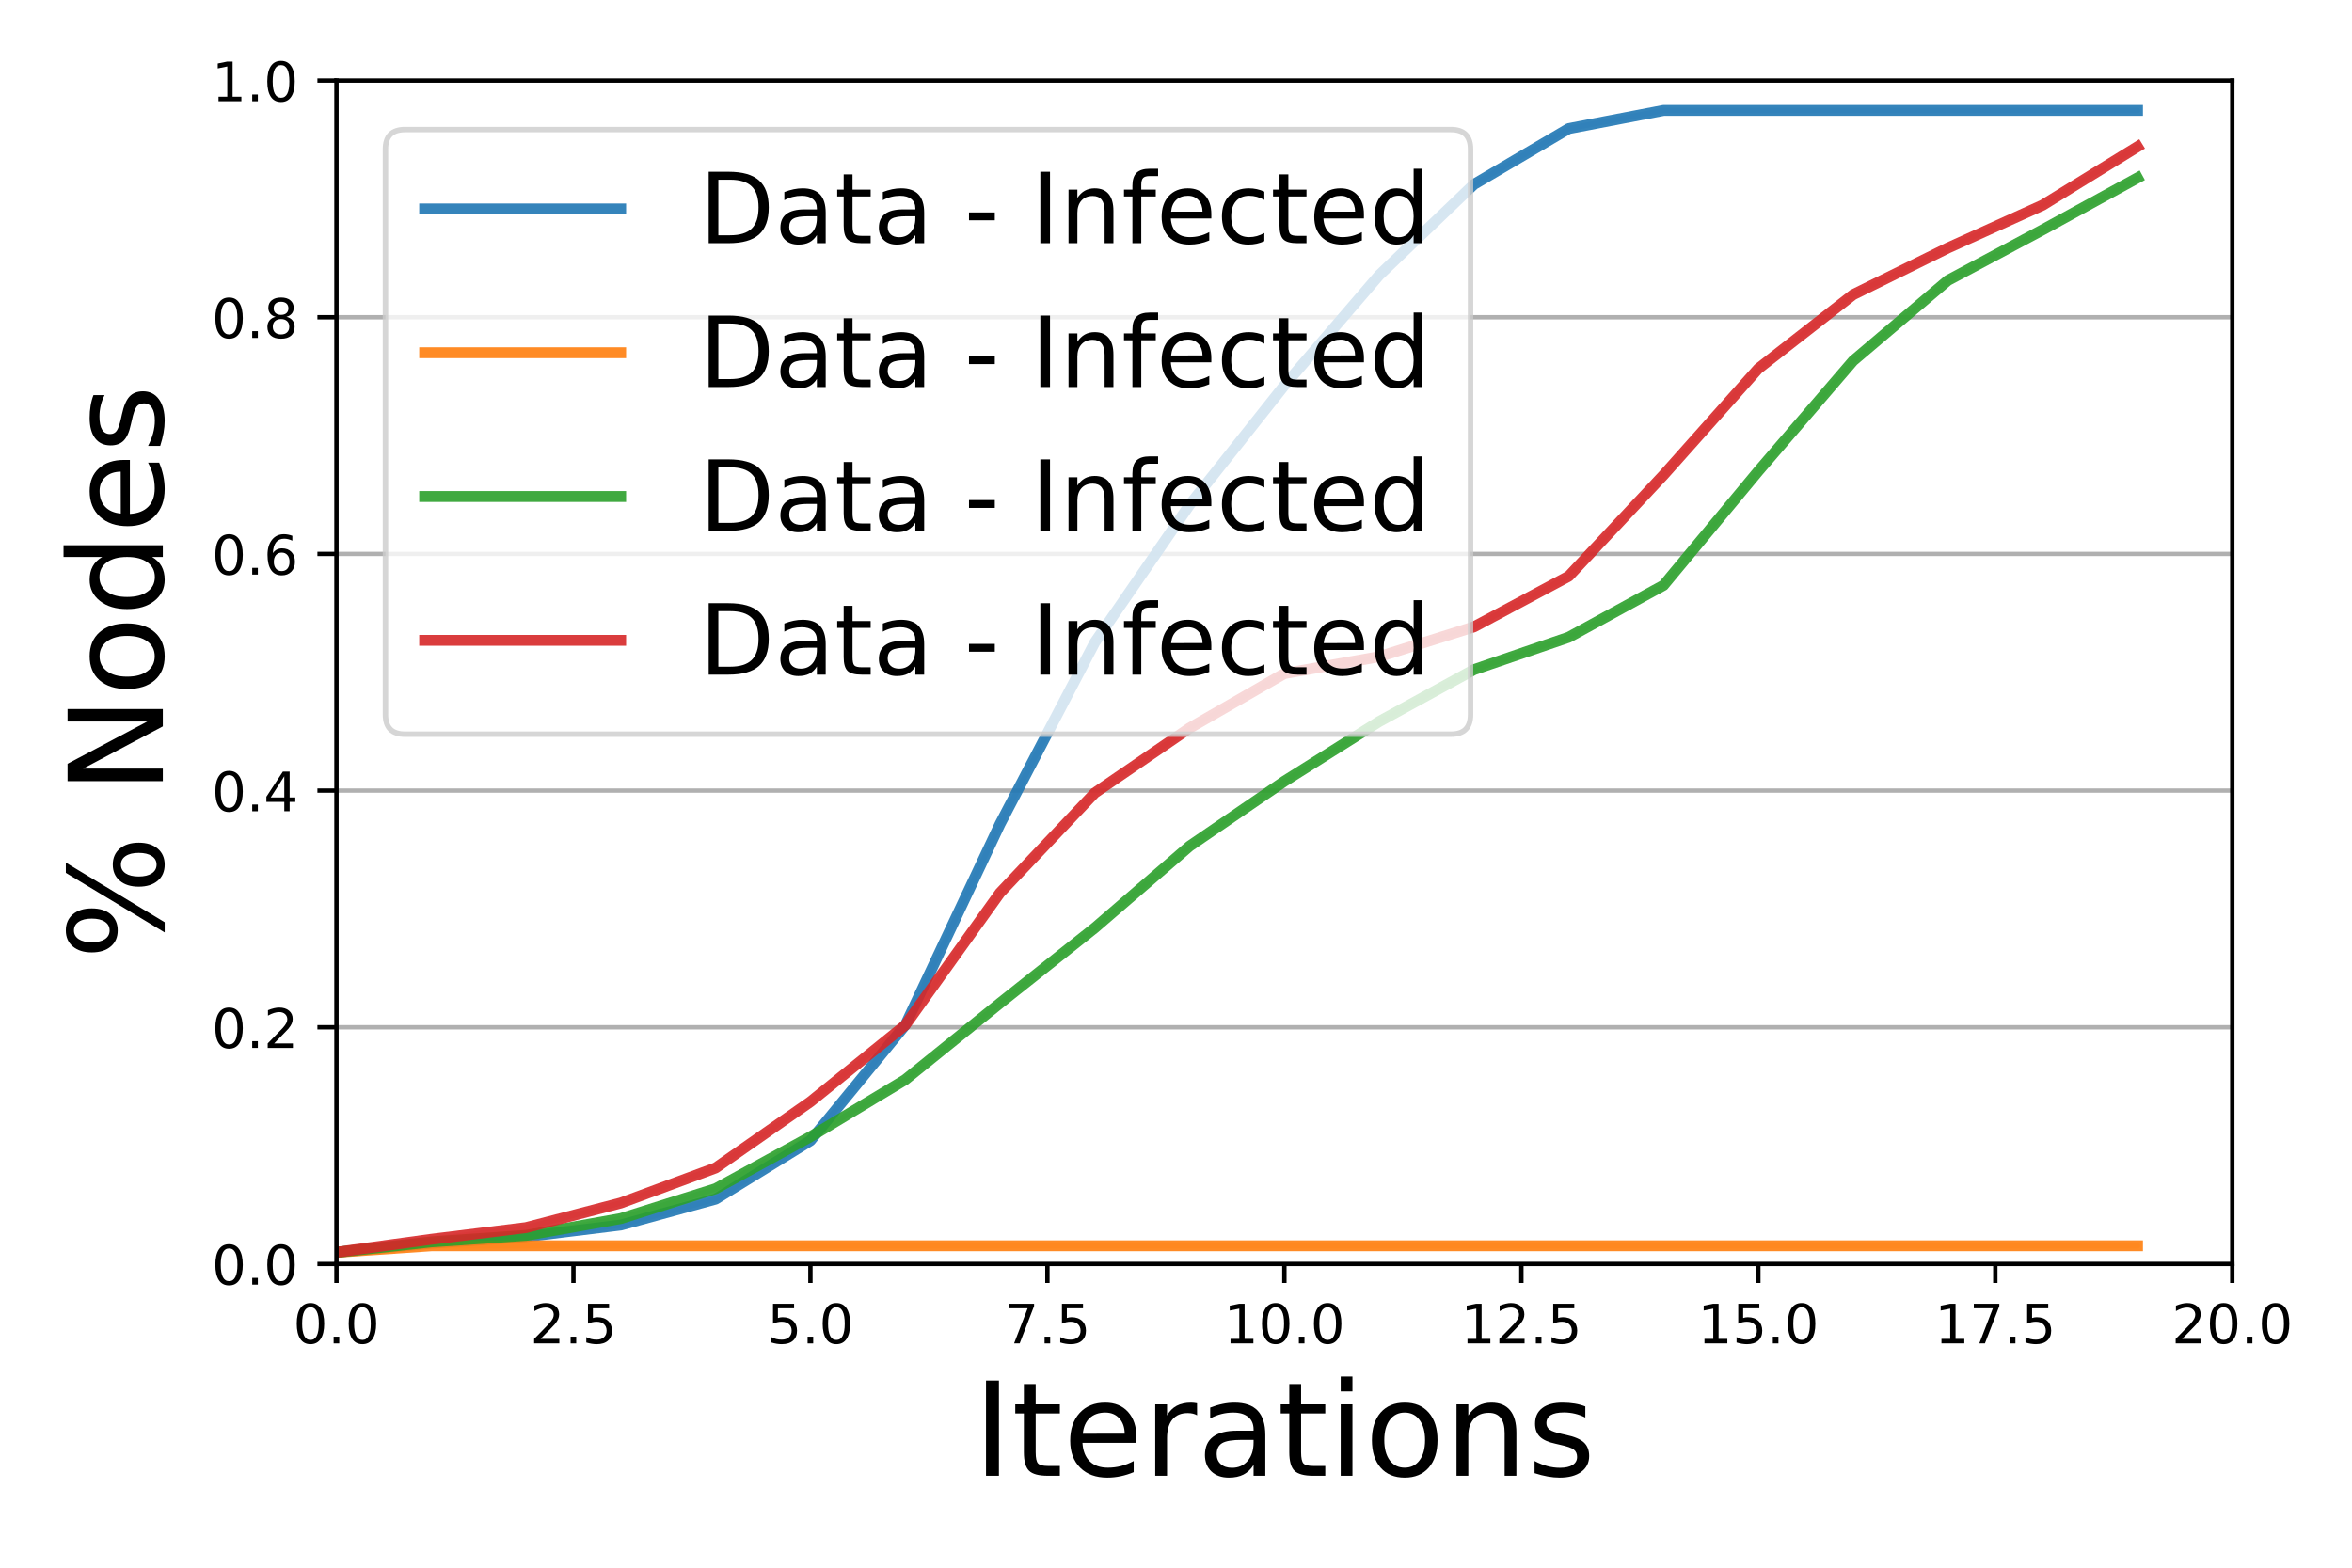 <?xml version="1.0" encoding="utf-8" standalone="no"?>
<!DOCTYPE svg PUBLIC "-//W3C//DTD SVG 1.1//EN"
  "http://www.w3.org/Graphics/SVG/1.1/DTD/svg11.dtd">
<!-- Created with matplotlib (https://matplotlib.org/) -->
<svg height="288pt" version="1.1" viewBox="0 0 432 288" width="432pt" xmlns="http://www.w3.org/2000/svg" xmlns:xlink="http://www.w3.org/1999/xlink">
 <defs>
  <style type="text/css">
*{stroke-linecap:butt;stroke-linejoin:round;}
  </style>
 </defs>
 <g id="figure_1">
  <g id="patch_1">
   <path d="M 0 288 
L 432 288 
L 432 0 
L 0 0 
z
" style="fill:#ffffff;"/>
  </g>
  <g id="axes_1">
   <g id="patch_2">
    <path d="M 61.8 232.2 
L 410.012 232.2 
L 410.012 14.8 
L 61.8 14.8 
z
" style="fill:#ffffff;"/>
   </g>
   <g id="PolyCollection_1">
    <defs>
     <path d="M 61.8 -57.945 
L 61.8 -57.945 
L 79.211 -59.614 
L 96.621 -60.806 
L 114.032 -62.951 
L 131.442 -67.719 
L 148.853 -78.446 
L 166.264 -99.661 
L 183.674 -136.61 
L 201.085 -169.983 
L 218.496 -195.251 
L 235.906 -217.181 
L 253.317 -237.443 
L 270.728 -254.13 
L 288.138 -264.38 
L 305.549 -267.717 
L 322.959 -267.717 
L 340.37 -267.717 
L 357.781 -267.717 
L 375.191 -267.717 
L 392.602 -267.717 
L 392.602 -267.717 
L 392.602 -267.717 
L 375.191 -267.717 
L 357.781 -267.717 
L 340.37 -267.717 
L 322.959 -267.717 
L 305.549 -267.717 
L 288.138 -264.38 
L 270.728 -254.13 
L 253.317 -237.443 
L 235.906 -217.181 
L 218.496 -195.251 
L 201.085 -169.983 
L 183.674 -136.61 
L 166.264 -99.661 
L 148.853 -78.446 
L 131.442 -67.719 
L 114.032 -62.951 
L 96.621 -60.806 
L 79.211 -59.614 
L 61.8 -57.945 
z
" id="m2b941074c7" style="stroke:#1f77b4;stroke-opacity:0.2;"/>
    </defs>
    <g clip-path="url(#pef846b3155)">
     <use style="fill:#1f77b4;fill-opacity:0.2;stroke:#1f77b4;stroke-opacity:0.2;" x="0" xlink:href="#m2b941074c7" y="288"/>
    </g>
   </g>
   <g id="PolyCollection_2">
    <defs>
     <path d="M 61.8 -57.945 
L 61.8 -57.945 
L 79.211 -59.137 
L 96.621 -59.137 
L 114.032 -59.137 
L 131.442 -59.137 
L 148.853 -59.137 
L 166.264 -59.137 
L 183.674 -59.137 
L 201.085 -59.137 
L 218.496 -59.137 
L 235.906 -59.137 
L 253.317 -59.137 
L 270.728 -59.137 
L 288.138 -59.137 
L 305.549 -59.137 
L 322.959 -59.137 
L 340.37 -59.137 
L 357.781 -59.137 
L 375.191 -59.137 
L 392.602 -59.137 
L 392.602 -59.137 
L 392.602 -59.137 
L 375.191 -59.137 
L 357.781 -59.137 
L 340.37 -59.137 
L 322.959 -59.137 
L 305.549 -59.137 
L 288.138 -59.137 
L 270.728 -59.137 
L 253.317 -59.137 
L 235.906 -59.137 
L 218.496 -59.137 
L 201.085 -59.137 
L 183.674 -59.137 
L 166.264 -59.137 
L 148.853 -59.137 
L 131.442 -59.137 
L 114.032 -59.137 
L 96.621 -59.137 
L 79.211 -59.137 
L 61.8 -57.945 
z
" id="me77e94f589" style="stroke:#ff7f0e;stroke-opacity:0.2;"/>
    </defs>
    <g clip-path="url(#pef846b3155)">
     <use style="fill:#ff7f0e;fill-opacity:0.2;stroke:#ff7f0e;stroke-opacity:0.2;" x="0" xlink:href="#me77e94f589" y="288"/>
    </g>
   </g>
   <g id="PolyCollection_3">
    <defs>
     <path d="M 61.8 -57.945 
L 61.8 -57.945 
L 79.211 -59.852 
L 96.621 -61.044 
L 114.032 -64.143 
L 131.442 -69.626 
L 148.853 -79.161 
L 166.264 -89.65 
L 183.674 -103.714 
L 201.085 -117.54 
L 218.496 -132.557 
L 235.906 -144.476 
L 253.317 -155.442 
L 270.728 -164.977 
L 288.138 -170.936 
L 305.549 -180.471 
L 322.959 -201.448 
L 340.37 -221.711 
L 357.781 -236.49 
L 375.191 -245.787 
L 392.602 -255.322 
L 392.602 -255.322 
L 392.602 -255.322 
L 375.191 -245.787 
L 357.781 -236.49 
L 340.37 -221.711 
L 322.959 -201.448 
L 305.549 -180.471 
L 288.138 -170.936 
L 270.728 -164.977 
L 253.317 -155.442 
L 235.906 -144.476 
L 218.496 -132.557 
L 201.085 -117.54 
L 183.674 -103.714 
L 166.264 -89.65 
L 148.853 -79.161 
L 131.442 -69.626 
L 114.032 -64.143 
L 96.621 -61.044 
L 79.211 -59.852 
L 61.8 -57.945 
z
" id="m7b06e2653d" style="stroke:#2ca02c;stroke-opacity:0.2;"/>
    </defs>
    <g clip-path="url(#pef846b3155)">
     <use style="fill:#2ca02c;fill-opacity:0.2;stroke:#2ca02c;stroke-opacity:0.2;" x="0" xlink:href="#m7b06e2653d" y="288"/>
    </g>
   </g>
   <g id="PolyCollection_4">
    <defs>
     <path d="M 61.8 -57.945 
L 61.8 -57.945 
L 79.211 -60.329 
L 96.621 -62.475 
L 114.032 -67.004 
L 131.442 -73.44 
L 148.853 -85.597 
L 166.264 -99.661 
L 183.674 -123.976 
L 201.085 -142.331 
L 218.496 -154.25 
L 235.906 -164.262 
L 253.317 -167.361 
L 270.728 -172.843 
L 288.138 -182.14 
L 305.549 -200.733 
L 322.959 -220.28 
L 340.37 -233.868 
L 357.781 -242.449 
L 375.191 -250.316 
L 392.602 -261.043 
L 392.602 -261.043 
L 392.602 -261.043 
L 375.191 -250.316 
L 357.781 -242.449 
L 340.37 -233.868 
L 322.959 -220.28 
L 305.549 -200.733 
L 288.138 -182.14 
L 270.728 -172.843 
L 253.317 -167.361 
L 235.906 -164.262 
L 218.496 -154.25 
L 201.085 -142.331 
L 183.674 -123.976 
L 166.264 -99.661 
L 148.853 -85.597 
L 131.442 -73.44 
L 114.032 -67.004 
L 96.621 -62.475 
L 79.211 -60.329 
L 61.8 -57.945 
z
" id="m5267ab7032" style="stroke:#d62728;stroke-opacity:0.2;"/>
    </defs>
    <g clip-path="url(#pef846b3155)">
     <use style="fill:#d62728;fill-opacity:0.2;stroke:#d62728;stroke-opacity:0.2;" x="0" xlink:href="#m5267ab7032" y="288"/>
    </g>
   </g>
   <g id="matplotlib.axis_1">
    <g id="xtick_1">
     <g id="line2d_1">
      <defs>
       <path d="M 0 0 
L 0 3.5 
" id="mf645e59e27" style="stroke:#000000;stroke-width:0.8;"/>
      </defs>
      <g>
       <use style="stroke:#000000;stroke-width:0.8;" x="61.8" xlink:href="#mf645e59e27" y="232.2"/>
      </g>
     </g>
     <g id="text_1">
      <!-- 0.0 -->
      <defs>
       <path d="M 31.781 66.406 
Q 24.172 66.406 20.328 58.906 
Q 16.5 51.422 16.5 36.375 
Q 16.5 21.391 20.328 13.891 
Q 24.172 6.391 31.781 6.391 
Q 39.453 6.391 43.281 13.891 
Q 47.125 21.391 47.125 36.375 
Q 47.125 51.422 43.281 58.906 
Q 39.453 66.406 31.781 66.406 
z
M 31.781 74.219 
Q 44.047 74.219 50.516 64.516 
Q 56.984 54.828 56.984 36.375 
Q 56.984 17.969 50.516 8.266 
Q 44.047 -1.422 31.781 -1.422 
Q 19.531 -1.422 13.062 8.266 
Q 6.594 17.969 6.594 36.375 
Q 6.594 54.828 13.062 64.516 
Q 19.531 74.219 31.781 74.219 
z
" id="DejaVuSans-48"/>
       <path d="M 10.688 12.406 
L 21 12.406 
L 21 0 
L 10.688 0 
z
" id="DejaVuSans-46"/>
      </defs>
      <g transform="translate(53.848 246.798)scale(0.1 -0.1)">
       <use xlink:href="#DejaVuSans-48"/>
       <use x="63.623" xlink:href="#DejaVuSans-46"/>
       <use x="95.41" xlink:href="#DejaVuSans-48"/>
      </g>
     </g>
    </g>
    <g id="xtick_2">
     <g id="line2d_2">
      <g>
       <use style="stroke:#000000;stroke-width:0.8;" x="105.327" xlink:href="#mf645e59e27" y="232.2"/>
      </g>
     </g>
     <g id="text_2">
      <!-- 2.5 -->
      <defs>
       <path d="M 19.188 8.297 
L 53.609 8.297 
L 53.609 0 
L 7.328 0 
L 7.328 8.297 
Q 12.938 14.109 22.625 23.891 
Q 32.328 33.688 34.812 36.531 
Q 39.547 41.844 41.422 45.531 
Q 43.312 49.219 43.312 52.781 
Q 43.312 58.594 39.234 62.25 
Q 35.156 65.922 28.609 65.922 
Q 23.969 65.922 18.812 64.312 
Q 13.672 62.703 7.812 59.422 
L 7.812 69.391 
Q 13.766 71.781 18.938 73 
Q 24.125 74.219 28.422 74.219 
Q 39.75 74.219 46.484 68.547 
Q 53.219 62.891 53.219 53.422 
Q 53.219 48.922 51.531 44.891 
Q 49.859 40.875 45.406 35.406 
Q 44.188 33.984 37.641 27.219 
Q 31.109 20.453 19.188 8.297 
z
" id="DejaVuSans-50"/>
       <path d="M 10.797 72.906 
L 49.516 72.906 
L 49.516 64.594 
L 19.828 64.594 
L 19.828 46.734 
Q 21.969 47.469 24.109 47.828 
Q 26.266 48.188 28.422 48.188 
Q 40.625 48.188 47.75 41.5 
Q 54.891 34.812 54.891 23.391 
Q 54.891 11.625 47.562 5.094 
Q 40.234 -1.422 26.906 -1.422 
Q 22.312 -1.422 17.547 -0.641 
Q 12.797 0.141 7.719 1.703 
L 7.719 11.625 
Q 12.109 9.234 16.797 8.062 
Q 21.484 6.891 26.703 6.891 
Q 35.156 6.891 40.078 11.328 
Q 45.016 15.766 45.016 23.391 
Q 45.016 31 40.078 35.438 
Q 35.156 39.891 26.703 39.891 
Q 22.75 39.891 18.812 39.016 
Q 14.891 38.141 10.797 36.281 
z
" id="DejaVuSans-53"/>
      </defs>
      <g transform="translate(97.375 246.798)scale(0.1 -0.1)">
       <use xlink:href="#DejaVuSans-50"/>
       <use x="63.623" xlink:href="#DejaVuSans-46"/>
       <use x="95.41" xlink:href="#DejaVuSans-53"/>
      </g>
     </g>
    </g>
    <g id="xtick_3">
     <g id="line2d_3">
      <g>
       <use style="stroke:#000000;stroke-width:0.8;" x="148.853" xlink:href="#mf645e59e27" y="232.2"/>
      </g>
     </g>
     <g id="text_3">
      <!-- 5.0 -->
      <g transform="translate(140.902 246.798)scale(0.1 -0.1)">
       <use xlink:href="#DejaVuSans-53"/>
       <use x="63.623" xlink:href="#DejaVuSans-46"/>
       <use x="95.41" xlink:href="#DejaVuSans-48"/>
      </g>
     </g>
    </g>
    <g id="xtick_4">
     <g id="line2d_4">
      <g>
       <use style="stroke:#000000;stroke-width:0.8;" x="192.38" xlink:href="#mf645e59e27" y="232.2"/>
      </g>
     </g>
     <g id="text_4">
      <!-- 7.5 -->
      <defs>
       <path d="M 8.203 72.906 
L 55.078 72.906 
L 55.078 68.703 
L 28.609 0 
L 18.312 0 
L 43.219 64.594 
L 8.203 64.594 
z
" id="DejaVuSans-55"/>
      </defs>
      <g transform="translate(184.428 246.798)scale(0.1 -0.1)">
       <use xlink:href="#DejaVuSans-55"/>
       <use x="63.623" xlink:href="#DejaVuSans-46"/>
       <use x="95.41" xlink:href="#DejaVuSans-53"/>
      </g>
     </g>
    </g>
    <g id="xtick_5">
     <g id="line2d_5">
      <g>
       <use style="stroke:#000000;stroke-width:0.8;" x="235.906" xlink:href="#mf645e59e27" y="232.2"/>
      </g>
     </g>
     <g id="text_5">
      <!-- 10.0 -->
      <defs>
       <path d="M 12.406 8.297 
L 28.516 8.297 
L 28.516 63.922 
L 10.984 60.406 
L 10.984 69.391 
L 28.422 72.906 
L 38.281 72.906 
L 38.281 8.297 
L 54.391 8.297 
L 54.391 0 
L 12.406 0 
z
" id="DejaVuSans-49"/>
      </defs>
      <g transform="translate(224.773 246.798)scale(0.1 -0.1)">
       <use xlink:href="#DejaVuSans-49"/>
       <use x="63.623" xlink:href="#DejaVuSans-48"/>
       <use x="127.246" xlink:href="#DejaVuSans-46"/>
       <use x="159.033" xlink:href="#DejaVuSans-48"/>
      </g>
     </g>
    </g>
    <g id="xtick_6">
     <g id="line2d_6">
      <g>
       <use style="stroke:#000000;stroke-width:0.8;" x="279.433" xlink:href="#mf645e59e27" y="232.2"/>
      </g>
     </g>
     <g id="text_6">
      <!-- 12.5 -->
      <g transform="translate(268.3 246.798)scale(0.1 -0.1)">
       <use xlink:href="#DejaVuSans-49"/>
       <use x="63.623" xlink:href="#DejaVuSans-50"/>
       <use x="127.246" xlink:href="#DejaVuSans-46"/>
       <use x="159.033" xlink:href="#DejaVuSans-53"/>
      </g>
     </g>
    </g>
    <g id="xtick_7">
     <g id="line2d_7">
      <g>
       <use style="stroke:#000000;stroke-width:0.8;" x="322.959" xlink:href="#mf645e59e27" y="232.2"/>
      </g>
     </g>
     <g id="text_7">
      <!-- 15.0 -->
      <g transform="translate(311.827 246.798)scale(0.1 -0.1)">
       <use xlink:href="#DejaVuSans-49"/>
       <use x="63.623" xlink:href="#DejaVuSans-53"/>
       <use x="127.246" xlink:href="#DejaVuSans-46"/>
       <use x="159.033" xlink:href="#DejaVuSans-48"/>
      </g>
     </g>
    </g>
    <g id="xtick_8">
     <g id="line2d_8">
      <g>
       <use style="stroke:#000000;stroke-width:0.8;" x="366.486" xlink:href="#mf645e59e27" y="232.2"/>
      </g>
     </g>
     <g id="text_8">
      <!-- 17.5 -->
      <g transform="translate(355.353 246.798)scale(0.1 -0.1)">
       <use xlink:href="#DejaVuSans-49"/>
       <use x="63.623" xlink:href="#DejaVuSans-55"/>
       <use x="127.246" xlink:href="#DejaVuSans-46"/>
       <use x="159.033" xlink:href="#DejaVuSans-53"/>
      </g>
     </g>
    </g>
    <g id="xtick_9">
     <g id="line2d_9">
      <g>
       <use style="stroke:#000000;stroke-width:0.8;" x="410.012" xlink:href="#mf645e59e27" y="232.2"/>
      </g>
     </g>
     <g id="text_9">
      <!-- 20.0 -->
      <g transform="translate(398.88 246.798)scale(0.1 -0.1)">
       <use xlink:href="#DejaVuSans-50"/>
       <use x="63.623" xlink:href="#DejaVuSans-48"/>
       <use x="127.246" xlink:href="#DejaVuSans-46"/>
       <use x="159.033" xlink:href="#DejaVuSans-48"/>
      </g>
     </g>
    </g>
    <g id="text_10">
     <!-- Iterations -->
     <defs>
      <path d="M 9.812 72.906 
L 19.672 72.906 
L 19.672 0 
L 9.812 0 
z
" id="DejaVuSans-73"/>
      <path d="M 18.312 70.219 
L 18.312 54.688 
L 36.812 54.688 
L 36.812 47.703 
L 18.312 47.703 
L 18.312 18.016 
Q 18.312 11.328 20.141 9.422 
Q 21.969 7.516 27.594 7.516 
L 36.812 7.516 
L 36.812 0 
L 27.594 0 
Q 17.188 0 13.234 3.875 
Q 9.281 7.766 9.281 18.016 
L 9.281 47.703 
L 2.688 47.703 
L 2.688 54.688 
L 9.281 54.688 
L 9.281 70.219 
z
" id="DejaVuSans-116"/>
      <path d="M 56.203 29.594 
L 56.203 25.203 
L 14.891 25.203 
Q 15.484 15.922 20.484 11.062 
Q 25.484 6.203 34.422 6.203 
Q 39.594 6.203 44.453 7.469 
Q 49.312 8.734 54.109 11.281 
L 54.109 2.781 
Q 49.266 0.734 44.188 -0.344 
Q 39.109 -1.422 33.891 -1.422 
Q 20.797 -1.422 13.156 6.188 
Q 5.516 13.812 5.516 26.812 
Q 5.516 40.234 12.766 48.109 
Q 20.016 56 32.328 56 
Q 43.359 56 49.781 48.891 
Q 56.203 41.797 56.203 29.594 
z
M 47.219 32.234 
Q 47.125 39.594 43.094 43.984 
Q 39.062 48.391 32.422 48.391 
Q 24.906 48.391 20.391 44.141 
Q 15.875 39.891 15.188 32.172 
z
" id="DejaVuSans-101"/>
      <path d="M 41.109 46.297 
Q 39.594 47.172 37.812 47.578 
Q 36.031 48 33.891 48 
Q 26.266 48 22.188 43.047 
Q 18.109 38.094 18.109 28.812 
L 18.109 0 
L 9.078 0 
L 9.078 54.688 
L 18.109 54.688 
L 18.109 46.188 
Q 20.953 51.172 25.484 53.578 
Q 30.031 56 36.531 56 
Q 37.453 56 38.578 55.875 
Q 39.703 55.766 41.062 55.516 
z
" id="DejaVuSans-114"/>
      <path d="M 34.281 27.484 
Q 23.391 27.484 19.188 25 
Q 14.984 22.516 14.984 16.5 
Q 14.984 11.719 18.141 8.906 
Q 21.297 6.109 26.703 6.109 
Q 34.188 6.109 38.703 11.406 
Q 43.219 16.703 43.219 25.484 
L 43.219 27.484 
z
M 52.203 31.203 
L 52.203 0 
L 43.219 0 
L 43.219 8.297 
Q 40.141 3.328 35.547 0.953 
Q 30.953 -1.422 24.312 -1.422 
Q 15.922 -1.422 10.953 3.297 
Q 6 8.016 6 15.922 
Q 6 25.141 12.172 29.828 
Q 18.359 34.516 30.609 34.516 
L 43.219 34.516 
L 43.219 35.406 
Q 43.219 41.609 39.141 45 
Q 35.062 48.391 27.688 48.391 
Q 23 48.391 18.547 47.266 
Q 14.109 46.141 10.016 43.891 
L 10.016 52.203 
Q 14.938 54.109 19.578 55.047 
Q 24.219 56 28.609 56 
Q 40.484 56 46.344 49.844 
Q 52.203 43.703 52.203 31.203 
z
" id="DejaVuSans-97"/>
      <path d="M 9.422 54.688 
L 18.406 54.688 
L 18.406 0 
L 9.422 0 
z
M 9.422 75.984 
L 18.406 75.984 
L 18.406 64.594 
L 9.422 64.594 
z
" id="DejaVuSans-105"/>
      <path d="M 30.609 48.391 
Q 23.391 48.391 19.188 42.75 
Q 14.984 37.109 14.984 27.297 
Q 14.984 17.484 19.156 11.844 
Q 23.344 6.203 30.609 6.203 
Q 37.797 6.203 41.984 11.859 
Q 46.188 17.531 46.188 27.297 
Q 46.188 37.016 41.984 42.703 
Q 37.797 48.391 30.609 48.391 
z
M 30.609 56 
Q 42.328 56 49.016 48.375 
Q 55.719 40.766 55.719 27.297 
Q 55.719 13.875 49.016 6.219 
Q 42.328 -1.422 30.609 -1.422 
Q 18.844 -1.422 12.172 6.219 
Q 5.516 13.875 5.516 27.297 
Q 5.516 40.766 12.172 48.375 
Q 18.844 56 30.609 56 
z
" id="DejaVuSans-111"/>
      <path d="M 54.891 33.016 
L 54.891 0 
L 45.906 0 
L 45.906 32.719 
Q 45.906 40.484 42.875 44.328 
Q 39.844 48.188 33.797 48.188 
Q 26.516 48.188 22.312 43.547 
Q 18.109 38.922 18.109 30.906 
L 18.109 0 
L 9.078 0 
L 9.078 54.688 
L 18.109 54.688 
L 18.109 46.188 
Q 21.344 51.125 25.703 53.562 
Q 30.078 56 35.797 56 
Q 45.219 56 50.047 50.172 
Q 54.891 44.344 54.891 33.016 
z
" id="DejaVuSans-110"/>
      <path d="M 44.281 53.078 
L 44.281 44.578 
Q 40.484 46.531 36.375 47.5 
Q 32.281 48.484 27.875 48.484 
Q 21.188 48.484 17.844 46.438 
Q 14.5 44.391 14.5 40.281 
Q 14.5 37.156 16.891 35.375 
Q 19.281 33.594 26.516 31.984 
L 29.594 31.297 
Q 39.156 29.25 43.188 25.516 
Q 47.219 21.781 47.219 15.094 
Q 47.219 7.469 41.188 3.016 
Q 35.156 -1.422 24.609 -1.422 
Q 20.219 -1.422 15.453 -0.562 
Q 10.688 0.297 5.422 2 
L 5.422 11.281 
Q 10.406 8.688 15.234 7.391 
Q 20.062 6.109 24.812 6.109 
Q 31.156 6.109 34.562 8.281 
Q 37.984 10.453 37.984 14.406 
Q 37.984 18.062 35.516 20.016 
Q 33.062 21.969 24.703 23.781 
L 21.578 24.516 
Q 13.234 26.266 9.516 29.906 
Q 5.812 33.547 5.812 39.891 
Q 5.812 47.609 11.281 51.797 
Q 16.75 56 26.812 56 
Q 31.781 56 36.172 55.266 
Q 40.578 54.547 44.281 53.078 
z
" id="DejaVuSans-115"/>
     </defs>
     <g transform="translate(178.754 271.114)scale(0.24 -0.24)">
      <use xlink:href="#DejaVuSans-73"/>
      <use x="29.492" xlink:href="#DejaVuSans-116"/>
      <use x="68.701" xlink:href="#DejaVuSans-101"/>
      <use x="130.225" xlink:href="#DejaVuSans-114"/>
      <use x="171.338" xlink:href="#DejaVuSans-97"/>
      <use x="232.617" xlink:href="#DejaVuSans-116"/>
      <use x="271.826" xlink:href="#DejaVuSans-105"/>
      <use x="299.609" xlink:href="#DejaVuSans-111"/>
      <use x="360.791" xlink:href="#DejaVuSans-110"/>
      <use x="424.17" xlink:href="#DejaVuSans-115"/>
     </g>
    </g>
   </g>
   <g id="matplotlib.axis_2">
    <g id="ytick_1">
     <g id="line2d_10">
      <path clip-path="url(#pef846b3155)" d="M 61.8 232.2 
L 410.012 232.2 
" style="fill:none;stroke:#b0b0b0;stroke-linecap:square;stroke-width:0.8;"/>
     </g>
     <g id="line2d_11">
      <defs>
       <path d="M 0 0 
L -3.5 0 
" id="ma776e16dec" style="stroke:#000000;stroke-width:0.8;"/>
      </defs>
      <g>
       <use style="stroke:#000000;stroke-width:0.8;" x="61.8" xlink:href="#ma776e16dec" y="232.2"/>
      </g>
     </g>
     <g id="text_11">
      <!-- 0.0 -->
      <g transform="translate(38.897 235.999)scale(0.1 -0.1)">
       <use xlink:href="#DejaVuSans-48"/>
       <use x="63.623" xlink:href="#DejaVuSans-46"/>
       <use x="95.41" xlink:href="#DejaVuSans-48"/>
      </g>
     </g>
    </g>
    <g id="ytick_2">
     <g id="line2d_12">
      <path clip-path="url(#pef846b3155)" d="M 61.8 188.72 
L 410.012 188.72 
" style="fill:none;stroke:#b0b0b0;stroke-linecap:square;stroke-width:0.8;"/>
     </g>
     <g id="line2d_13">
      <g>
       <use style="stroke:#000000;stroke-width:0.8;" x="61.8" xlink:href="#ma776e16dec" y="188.72"/>
      </g>
     </g>
     <g id="text_12">
      <!-- 0.2 -->
      <g transform="translate(38.897 192.519)scale(0.1 -0.1)">
       <use xlink:href="#DejaVuSans-48"/>
       <use x="63.623" xlink:href="#DejaVuSans-46"/>
       <use x="95.41" xlink:href="#DejaVuSans-50"/>
      </g>
     </g>
    </g>
    <g id="ytick_3">
     <g id="line2d_14">
      <path clip-path="url(#pef846b3155)" d="M 61.8 145.24 
L 410.012 145.24 
" style="fill:none;stroke:#b0b0b0;stroke-linecap:square;stroke-width:0.8;"/>
     </g>
     <g id="line2d_15">
      <g>
       <use style="stroke:#000000;stroke-width:0.8;" x="61.8" xlink:href="#ma776e16dec" y="145.24"/>
      </g>
     </g>
     <g id="text_13">
      <!-- 0.4 -->
      <defs>
       <path d="M 37.797 64.312 
L 12.891 25.391 
L 37.797 25.391 
z
M 35.203 72.906 
L 47.609 72.906 
L 47.609 25.391 
L 58.016 25.391 
L 58.016 17.188 
L 47.609 17.188 
L 47.609 0 
L 37.797 0 
L 37.797 17.188 
L 4.891 17.188 
L 4.891 26.703 
z
" id="DejaVuSans-52"/>
      </defs>
      <g transform="translate(38.897 149.039)scale(0.1 -0.1)">
       <use xlink:href="#DejaVuSans-48"/>
       <use x="63.623" xlink:href="#DejaVuSans-46"/>
       <use x="95.41" xlink:href="#DejaVuSans-52"/>
      </g>
     </g>
    </g>
    <g id="ytick_4">
     <g id="line2d_16">
      <path clip-path="url(#pef846b3155)" d="M 61.8 101.76 
L 410.012 101.76 
" style="fill:none;stroke:#b0b0b0;stroke-linecap:square;stroke-width:0.8;"/>
     </g>
     <g id="line2d_17">
      <g>
       <use style="stroke:#000000;stroke-width:0.8;" x="61.8" xlink:href="#ma776e16dec" y="101.76"/>
      </g>
     </g>
     <g id="text_14">
      <!-- 0.6 -->
      <defs>
       <path d="M 33.016 40.375 
Q 26.375 40.375 22.484 35.828 
Q 18.609 31.297 18.609 23.391 
Q 18.609 15.531 22.484 10.953 
Q 26.375 6.391 33.016 6.391 
Q 39.656 6.391 43.531 10.953 
Q 47.406 15.531 47.406 23.391 
Q 47.406 31.297 43.531 35.828 
Q 39.656 40.375 33.016 40.375 
z
M 52.594 71.297 
L 52.594 62.312 
Q 48.875 64.062 45.094 64.984 
Q 41.312 65.922 37.594 65.922 
Q 27.828 65.922 22.672 59.328 
Q 17.531 52.734 16.797 39.406 
Q 19.672 43.656 24.016 45.922 
Q 28.375 48.188 33.594 48.188 
Q 44.578 48.188 50.953 41.516 
Q 57.328 34.859 57.328 23.391 
Q 57.328 12.156 50.688 5.359 
Q 44.047 -1.422 33.016 -1.422 
Q 20.359 -1.422 13.672 8.266 
Q 6.984 17.969 6.984 36.375 
Q 6.984 53.656 15.188 63.938 
Q 23.391 74.219 37.203 74.219 
Q 40.922 74.219 44.703 73.484 
Q 48.484 72.75 52.594 71.297 
z
" id="DejaVuSans-54"/>
      </defs>
      <g transform="translate(38.897 105.559)scale(0.1 -0.1)">
       <use xlink:href="#DejaVuSans-48"/>
       <use x="63.623" xlink:href="#DejaVuSans-46"/>
       <use x="95.41" xlink:href="#DejaVuSans-54"/>
      </g>
     </g>
    </g>
    <g id="ytick_5">
     <g id="line2d_18">
      <path clip-path="url(#pef846b3155)" d="M 61.8 58.28 
L 410.012 58.28 
" style="fill:none;stroke:#b0b0b0;stroke-linecap:square;stroke-width:0.8;"/>
     </g>
     <g id="line2d_19">
      <g>
       <use style="stroke:#000000;stroke-width:0.8;" x="61.8" xlink:href="#ma776e16dec" y="58.28"/>
      </g>
     </g>
     <g id="text_15">
      <!-- 0.8 -->
      <defs>
       <path d="M 31.781 34.625 
Q 24.75 34.625 20.719 30.859 
Q 16.703 27.094 16.703 20.516 
Q 16.703 13.922 20.719 10.156 
Q 24.75 6.391 31.781 6.391 
Q 38.812 6.391 42.859 10.172 
Q 46.922 13.969 46.922 20.516 
Q 46.922 27.094 42.891 30.859 
Q 38.875 34.625 31.781 34.625 
z
M 21.922 38.812 
Q 15.578 40.375 12.031 44.719 
Q 8.5 49.078 8.5 55.328 
Q 8.5 64.062 14.719 69.141 
Q 20.953 74.219 31.781 74.219 
Q 42.672 74.219 48.875 69.141 
Q 55.078 64.062 55.078 55.328 
Q 55.078 49.078 51.531 44.719 
Q 48 40.375 41.703 38.812 
Q 48.828 37.156 52.797 32.312 
Q 56.781 27.484 56.781 20.516 
Q 56.781 9.906 50.312 4.234 
Q 43.844 -1.422 31.781 -1.422 
Q 19.734 -1.422 13.25 4.234 
Q 6.781 9.906 6.781 20.516 
Q 6.781 27.484 10.781 32.312 
Q 14.797 37.156 21.922 38.812 
z
M 18.312 54.391 
Q 18.312 48.734 21.844 45.562 
Q 25.391 42.391 31.781 42.391 
Q 38.141 42.391 41.719 45.562 
Q 45.312 48.734 45.312 54.391 
Q 45.312 60.062 41.719 63.234 
Q 38.141 66.406 31.781 66.406 
Q 25.391 66.406 21.844 63.234 
Q 18.312 60.062 18.312 54.391 
z
" id="DejaVuSans-56"/>
      </defs>
      <g transform="translate(38.897 62.079)scale(0.1 -0.1)">
       <use xlink:href="#DejaVuSans-48"/>
       <use x="63.623" xlink:href="#DejaVuSans-46"/>
       <use x="95.41" xlink:href="#DejaVuSans-56"/>
      </g>
     </g>
    </g>
    <g id="ytick_6">
     <g id="line2d_20">
      <path clip-path="url(#pef846b3155)" d="M 61.8 14.8 
L 410.012 14.8 
" style="fill:none;stroke:#b0b0b0;stroke-linecap:square;stroke-width:0.8;"/>
     </g>
     <g id="line2d_21">
      <g>
       <use style="stroke:#000000;stroke-width:0.8;" x="61.8" xlink:href="#ma776e16dec" y="14.8"/>
      </g>
     </g>
     <g id="text_16">
      <!-- 1.0 -->
      <g transform="translate(38.897 18.599)scale(0.1 -0.1)">
       <use xlink:href="#DejaVuSans-49"/>
       <use x="63.623" xlink:href="#DejaVuSans-46"/>
       <use x="95.41" xlink:href="#DejaVuSans-48"/>
      </g>
     </g>
    </g>
    <g id="text_17">
     <!-- % Nodes -->
     <defs>
      <path d="M 72.703 32.078 
Q 68.453 32.078 66.031 28.469 
Q 63.625 24.859 63.625 18.406 
Q 63.625 12.062 66.031 8.422 
Q 68.453 4.781 72.703 4.781 
Q 76.859 4.781 79.266 8.422 
Q 81.688 12.062 81.688 18.406 
Q 81.688 24.812 79.266 28.438 
Q 76.859 32.078 72.703 32.078 
z
M 72.703 38.281 
Q 80.422 38.281 84.953 32.906 
Q 89.5 27.547 89.5 18.406 
Q 89.5 9.281 84.938 3.922 
Q 80.375 -1.422 72.703 -1.422 
Q 64.891 -1.422 60.344 3.922 
Q 55.812 9.281 55.812 18.406 
Q 55.812 27.594 60.375 32.938 
Q 64.938 38.281 72.703 38.281 
z
M 22.312 68.016 
Q 18.109 68.016 15.688 64.375 
Q 13.281 60.75 13.281 54.391 
Q 13.281 47.953 15.672 44.328 
Q 18.062 40.719 22.312 40.719 
Q 26.562 40.719 28.969 44.328 
Q 31.391 47.953 31.391 54.391 
Q 31.391 60.688 28.953 64.344 
Q 26.516 68.016 22.312 68.016 
z
M 66.406 74.219 
L 74.219 74.219 
L 28.609 -1.422 
L 20.797 -1.422 
z
M 22.312 74.219 
Q 30.031 74.219 34.609 68.875 
Q 39.203 63.531 39.203 54.391 
Q 39.203 45.172 34.641 39.844 
Q 30.078 34.516 22.312 34.516 
Q 14.547 34.516 10.031 39.859 
Q 5.516 45.219 5.516 54.391 
Q 5.516 63.484 10.047 68.844 
Q 14.594 74.219 22.312 74.219 
z
" id="DejaVuSans-37"/>
      <path id="DejaVuSans-32"/>
      <path d="M 9.812 72.906 
L 23.094 72.906 
L 55.422 11.922 
L 55.422 72.906 
L 64.984 72.906 
L 64.984 0 
L 51.703 0 
L 19.391 60.984 
L 19.391 0 
L 9.812 0 
z
" id="DejaVuSans-78"/>
      <path d="M 45.406 46.391 
L 45.406 75.984 
L 54.391 75.984 
L 54.391 0 
L 45.406 0 
L 45.406 8.203 
Q 42.578 3.328 38.25 0.953 
Q 33.938 -1.422 27.875 -1.422 
Q 17.969 -1.422 11.734 6.484 
Q 5.516 14.406 5.516 27.297 
Q 5.516 40.188 11.734 48.094 
Q 17.969 56 27.875 56 
Q 33.938 56 38.25 53.625 
Q 42.578 51.266 45.406 46.391 
z
M 14.797 27.297 
Q 14.797 17.391 18.875 11.75 
Q 22.953 6.109 30.078 6.109 
Q 37.203 6.109 41.297 11.75 
Q 45.406 17.391 45.406 27.297 
Q 45.406 37.203 41.297 42.844 
Q 37.203 48.484 30.078 48.484 
Q 22.953 48.484 18.875 42.844 
Q 14.797 37.203 14.797 27.297 
z
" id="DejaVuSans-100"/>
     </defs>
     <g transform="translate(29.906 176.289)rotate(-90)scale(0.24 -0.24)">
      <use xlink:href="#DejaVuSans-37"/>
      <use x="95.02" xlink:href="#DejaVuSans-32"/>
      <use x="126.807" xlink:href="#DejaVuSans-78"/>
      <use x="201.611" xlink:href="#DejaVuSans-111"/>
      <use x="262.793" xlink:href="#DejaVuSans-100"/>
      <use x="326.27" xlink:href="#DejaVuSans-101"/>
      <use x="387.793" xlink:href="#DejaVuSans-115"/>
     </g>
    </g>
   </g>
   <g id="line2d_22">
    <path clip-path="url(#pef846b3155)" d="M 61.8 230.055 
L 79.211 228.386 
L 96.621 227.194 
L 114.032 225.049 
L 131.442 220.281 
L 148.853 209.554 
L 166.264 188.339 
L 183.674 151.39 
L 201.085 118.017 
L 218.496 92.749 
L 235.906 70.819 
L 253.317 50.557 
L 270.728 33.87 
L 288.138 23.62 
L 305.549 20.283 
L 322.959 20.283 
L 340.37 20.283 
L 357.781 20.283 
L 375.191 20.283 
L 392.602 20.283 
" style="fill:none;stroke:#1f77b4;stroke-linecap:square;stroke-opacity:0.9;stroke-width:2;"/>
   </g>
   <g id="line2d_23">
    <path clip-path="url(#pef846b3155)" d="M 61.8 230.055 
L 79.211 228.863 
L 96.621 228.863 
L 114.032 228.863 
L 131.442 228.863 
L 148.853 228.863 
L 166.264 228.863 
L 183.674 228.863 
L 201.085 228.863 
L 218.496 228.863 
L 235.906 228.863 
L 253.317 228.863 
L 270.728 228.863 
L 288.138 228.863 
L 305.549 228.863 
L 322.959 228.863 
L 340.37 228.863 
L 357.781 228.863 
L 375.191 228.863 
L 392.602 228.863 
" style="fill:none;stroke:#ff7f0e;stroke-linecap:square;stroke-opacity:0.9;stroke-width:2;"/>
   </g>
   <g id="line2d_24">
    <path clip-path="url(#pef846b3155)" d="M 61.8 230.055 
L 79.211 228.148 
L 96.621 226.956 
L 114.032 223.857 
L 131.442 218.374 
L 148.853 208.839 
L 166.264 198.35 
L 183.674 184.286 
L 201.085 170.46 
L 218.496 155.443 
L 235.906 143.524 
L 253.317 132.558 
L 270.728 123.023 
L 288.138 117.064 
L 305.549 107.529 
L 322.959 86.552 
L 340.37 66.289 
L 357.781 51.51 
L 375.191 42.213 
L 392.602 32.678 
" style="fill:none;stroke:#2ca02c;stroke-linecap:square;stroke-opacity:0.9;stroke-width:2;"/>
   </g>
   <g id="line2d_25">
    <path clip-path="url(#pef846b3155)" d="M 61.8 230.055 
L 79.211 227.671 
L 96.621 225.525 
L 114.032 220.996 
L 131.442 214.56 
L 148.853 202.403 
L 166.264 188.339 
L 183.674 164.024 
L 201.085 145.669 
L 218.496 133.75 
L 235.906 123.738 
L 253.317 120.639 
L 270.728 115.157 
L 288.138 105.86 
L 305.549 87.267 
L 322.959 67.72 
L 340.37 54.132 
L 357.781 45.551 
L 375.191 37.684 
L 392.602 26.957 
" style="fill:none;stroke:#d62728;stroke-linecap:square;stroke-opacity:0.9;stroke-width:2;"/>
   </g>
   <g id="patch_3">
    <path d="M 61.8 232.2 
L 61.8 14.8 
" style="fill:none;stroke:#000000;stroke-linecap:square;stroke-linejoin:miter;stroke-width:0.8;"/>
   </g>
   <g id="patch_4">
    <path d="M 410.012 232.2 
L 410.012 14.8 
" style="fill:none;stroke:#000000;stroke-linecap:square;stroke-linejoin:miter;stroke-width:0.8;"/>
   </g>
   <g id="patch_5">
    <path d="M 61.8 232.2 
L 410.012 232.2 
" style="fill:none;stroke:#000000;stroke-linecap:square;stroke-linejoin:miter;stroke-width:0.8;"/>
   </g>
   <g id="patch_6">
    <path d="M 61.8 14.8 
L 410.012 14.8 
" style="fill:none;stroke:#000000;stroke-linecap:square;stroke-linejoin:miter;stroke-width:0.8;"/>
   </g>
   <g id="legend_1">
    <g id="patch_7">
     <path d="M 74.4 134.882 
L 266.499 134.882 
Q 270.099 134.882 270.099 131.282 
L 270.099 27.4 
Q 270.099 23.8 266.499 23.8 
L 74.4 23.8 
Q 70.8 23.8 70.8 27.4 
L 70.8 131.282 
Q 70.8 134.882 74.4 134.882 
z
" style="fill:#ffffff;opacity:0.8;stroke:#cccccc;stroke-linejoin:miter;"/>
    </g>
    <g id="line2d_26">
     <path d="M 78 38.377 
L 114 38.377 
" style="fill:none;stroke:#1f77b4;stroke-linecap:square;stroke-opacity:0.9;stroke-width:2;"/>
    </g>
    <g id="line2d_27"/>
    <g id="text_18">
     <!-- Data - Infected -->
     <defs>
      <path d="M 19.672 64.797 
L 19.672 8.109 
L 31.594 8.109 
Q 46.688 8.109 53.688 14.938 
Q 60.688 21.781 60.688 36.531 
Q 60.688 51.172 53.688 57.984 
Q 46.688 64.797 31.594 64.797 
z
M 9.812 72.906 
L 30.078 72.906 
Q 51.266 72.906 61.172 64.094 
Q 71.094 55.281 71.094 36.531 
Q 71.094 17.672 61.125 8.828 
Q 51.172 0 30.078 0 
L 9.812 0 
z
" id="DejaVuSans-68"/>
      <path d="M 4.891 31.391 
L 31.203 31.391 
L 31.203 23.391 
L 4.891 23.391 
z
" id="DejaVuSans-45"/>
      <path d="M 37.109 75.984 
L 37.109 68.5 
L 28.516 68.5 
Q 23.688 68.5 21.797 66.547 
Q 19.922 64.594 19.922 59.516 
L 19.922 54.688 
L 34.719 54.688 
L 34.719 47.703 
L 19.922 47.703 
L 19.922 0 
L 10.891 0 
L 10.891 47.703 
L 2.297 47.703 
L 2.297 54.688 
L 10.891 54.688 
L 10.891 58.5 
Q 10.891 67.625 15.141 71.797 
Q 19.391 75.984 28.609 75.984 
z
" id="DejaVuSans-102"/>
      <path d="M 48.781 52.594 
L 48.781 44.188 
Q 44.969 46.297 41.141 47.344 
Q 37.312 48.391 33.406 48.391 
Q 24.656 48.391 19.812 42.844 
Q 14.984 37.312 14.984 27.297 
Q 14.984 17.281 19.812 11.734 
Q 24.656 6.203 33.406 6.203 
Q 37.312 6.203 41.141 7.25 
Q 44.969 8.297 48.781 10.406 
L 48.781 2.094 
Q 45.016 0.344 40.984 -0.531 
Q 36.969 -1.422 32.422 -1.422 
Q 20.062 -1.422 12.781 6.344 
Q 5.516 14.109 5.516 27.297 
Q 5.516 40.672 12.859 48.328 
Q 20.219 56 33.016 56 
Q 37.156 56 41.109 55.141 
Q 45.062 54.297 48.781 52.594 
z
" id="DejaVuSans-99"/>
     </defs>
     <g transform="translate(128.4 44.677)scale(0.18 -0.18)">
      <use xlink:href="#DejaVuSans-68"/>
      <use x="77.002" xlink:href="#DejaVuSans-97"/>
      <use x="138.281" xlink:href="#DejaVuSans-116"/>
      <use x="177.49" xlink:href="#DejaVuSans-97"/>
      <use x="238.77" xlink:href="#DejaVuSans-32"/>
      <use x="270.557" xlink:href="#DejaVuSans-45"/>
      <use x="306.641" xlink:href="#DejaVuSans-32"/>
      <use x="338.428" xlink:href="#DejaVuSans-73"/>
      <use x="367.92" xlink:href="#DejaVuSans-110"/>
      <use x="431.299" xlink:href="#DejaVuSans-102"/>
      <use x="466.504" xlink:href="#DejaVuSans-101"/>
      <use x="528.027" xlink:href="#DejaVuSans-99"/>
      <use x="583.008" xlink:href="#DejaVuSans-116"/>
      <use x="622.217" xlink:href="#DejaVuSans-101"/>
      <use x="683.74" xlink:href="#DejaVuSans-100"/>
     </g>
    </g>
    <g id="line2d_28">
     <path d="M 78 64.798 
L 114 64.798 
" style="fill:none;stroke:#ff7f0e;stroke-linecap:square;stroke-opacity:0.9;stroke-width:2;"/>
    </g>
    <g id="line2d_29"/>
    <g id="text_19">
     <!-- Data - Infected -->
     <g transform="translate(128.4 71.098)scale(0.18 -0.18)">
      <use xlink:href="#DejaVuSans-68"/>
      <use x="77.002" xlink:href="#DejaVuSans-97"/>
      <use x="138.281" xlink:href="#DejaVuSans-116"/>
      <use x="177.49" xlink:href="#DejaVuSans-97"/>
      <use x="238.77" xlink:href="#DejaVuSans-32"/>
      <use x="270.557" xlink:href="#DejaVuSans-45"/>
      <use x="306.641" xlink:href="#DejaVuSans-32"/>
      <use x="338.428" xlink:href="#DejaVuSans-73"/>
      <use x="367.92" xlink:href="#DejaVuSans-110"/>
      <use x="431.299" xlink:href="#DejaVuSans-102"/>
      <use x="466.504" xlink:href="#DejaVuSans-101"/>
      <use x="528.027" xlink:href="#DejaVuSans-99"/>
      <use x="583.008" xlink:href="#DejaVuSans-116"/>
      <use x="622.217" xlink:href="#DejaVuSans-101"/>
      <use x="683.74" xlink:href="#DejaVuSans-100"/>
     </g>
    </g>
    <g id="line2d_30">
     <path d="M 78 91.218 
L 114 91.218 
" style="fill:none;stroke:#2ca02c;stroke-linecap:square;stroke-opacity:0.9;stroke-width:2;"/>
    </g>
    <g id="line2d_31"/>
    <g id="text_20">
     <!-- Data - Infected -->
     <g transform="translate(128.4 97.518)scale(0.18 -0.18)">
      <use xlink:href="#DejaVuSans-68"/>
      <use x="77.002" xlink:href="#DejaVuSans-97"/>
      <use x="138.281" xlink:href="#DejaVuSans-116"/>
      <use x="177.49" xlink:href="#DejaVuSans-97"/>
      <use x="238.77" xlink:href="#DejaVuSans-32"/>
      <use x="270.557" xlink:href="#DejaVuSans-45"/>
      <use x="306.641" xlink:href="#DejaVuSans-32"/>
      <use x="338.428" xlink:href="#DejaVuSans-73"/>
      <use x="367.92" xlink:href="#DejaVuSans-110"/>
      <use x="431.299" xlink:href="#DejaVuSans-102"/>
      <use x="466.504" xlink:href="#DejaVuSans-101"/>
      <use x="528.027" xlink:href="#DejaVuSans-99"/>
      <use x="583.008" xlink:href="#DejaVuSans-116"/>
      <use x="622.217" xlink:href="#DejaVuSans-101"/>
      <use x="683.74" xlink:href="#DejaVuSans-100"/>
     </g>
    </g>
    <g id="line2d_32">
     <path d="M 78 117.639 
L 114 117.639 
" style="fill:none;stroke:#d62728;stroke-linecap:square;stroke-opacity:0.9;stroke-width:2;"/>
    </g>
    <g id="line2d_33"/>
    <g id="text_21">
     <!-- Data - Infected -->
     <g transform="translate(128.4 123.939)scale(0.18 -0.18)">
      <use xlink:href="#DejaVuSans-68"/>
      <use x="77.002" xlink:href="#DejaVuSans-97"/>
      <use x="138.281" xlink:href="#DejaVuSans-116"/>
      <use x="177.49" xlink:href="#DejaVuSans-97"/>
      <use x="238.77" xlink:href="#DejaVuSans-32"/>
      <use x="270.557" xlink:href="#DejaVuSans-45"/>
      <use x="306.641" xlink:href="#DejaVuSans-32"/>
      <use x="338.428" xlink:href="#DejaVuSans-73"/>
      <use x="367.92" xlink:href="#DejaVuSans-110"/>
      <use x="431.299" xlink:href="#DejaVuSans-102"/>
      <use x="466.504" xlink:href="#DejaVuSans-101"/>
      <use x="528.027" xlink:href="#DejaVuSans-99"/>
      <use x="583.008" xlink:href="#DejaVuSans-116"/>
      <use x="622.217" xlink:href="#DejaVuSans-101"/>
      <use x="683.74" xlink:href="#DejaVuSans-100"/>
     </g>
    </g>
   </g>
  </g>
 </g>
 <defs>
  <clipPath id="pef846b3155">
   <rect height="217.4" width="348.212" x="61.8" y="14.8"/>
  </clipPath>
 </defs>
</svg>
